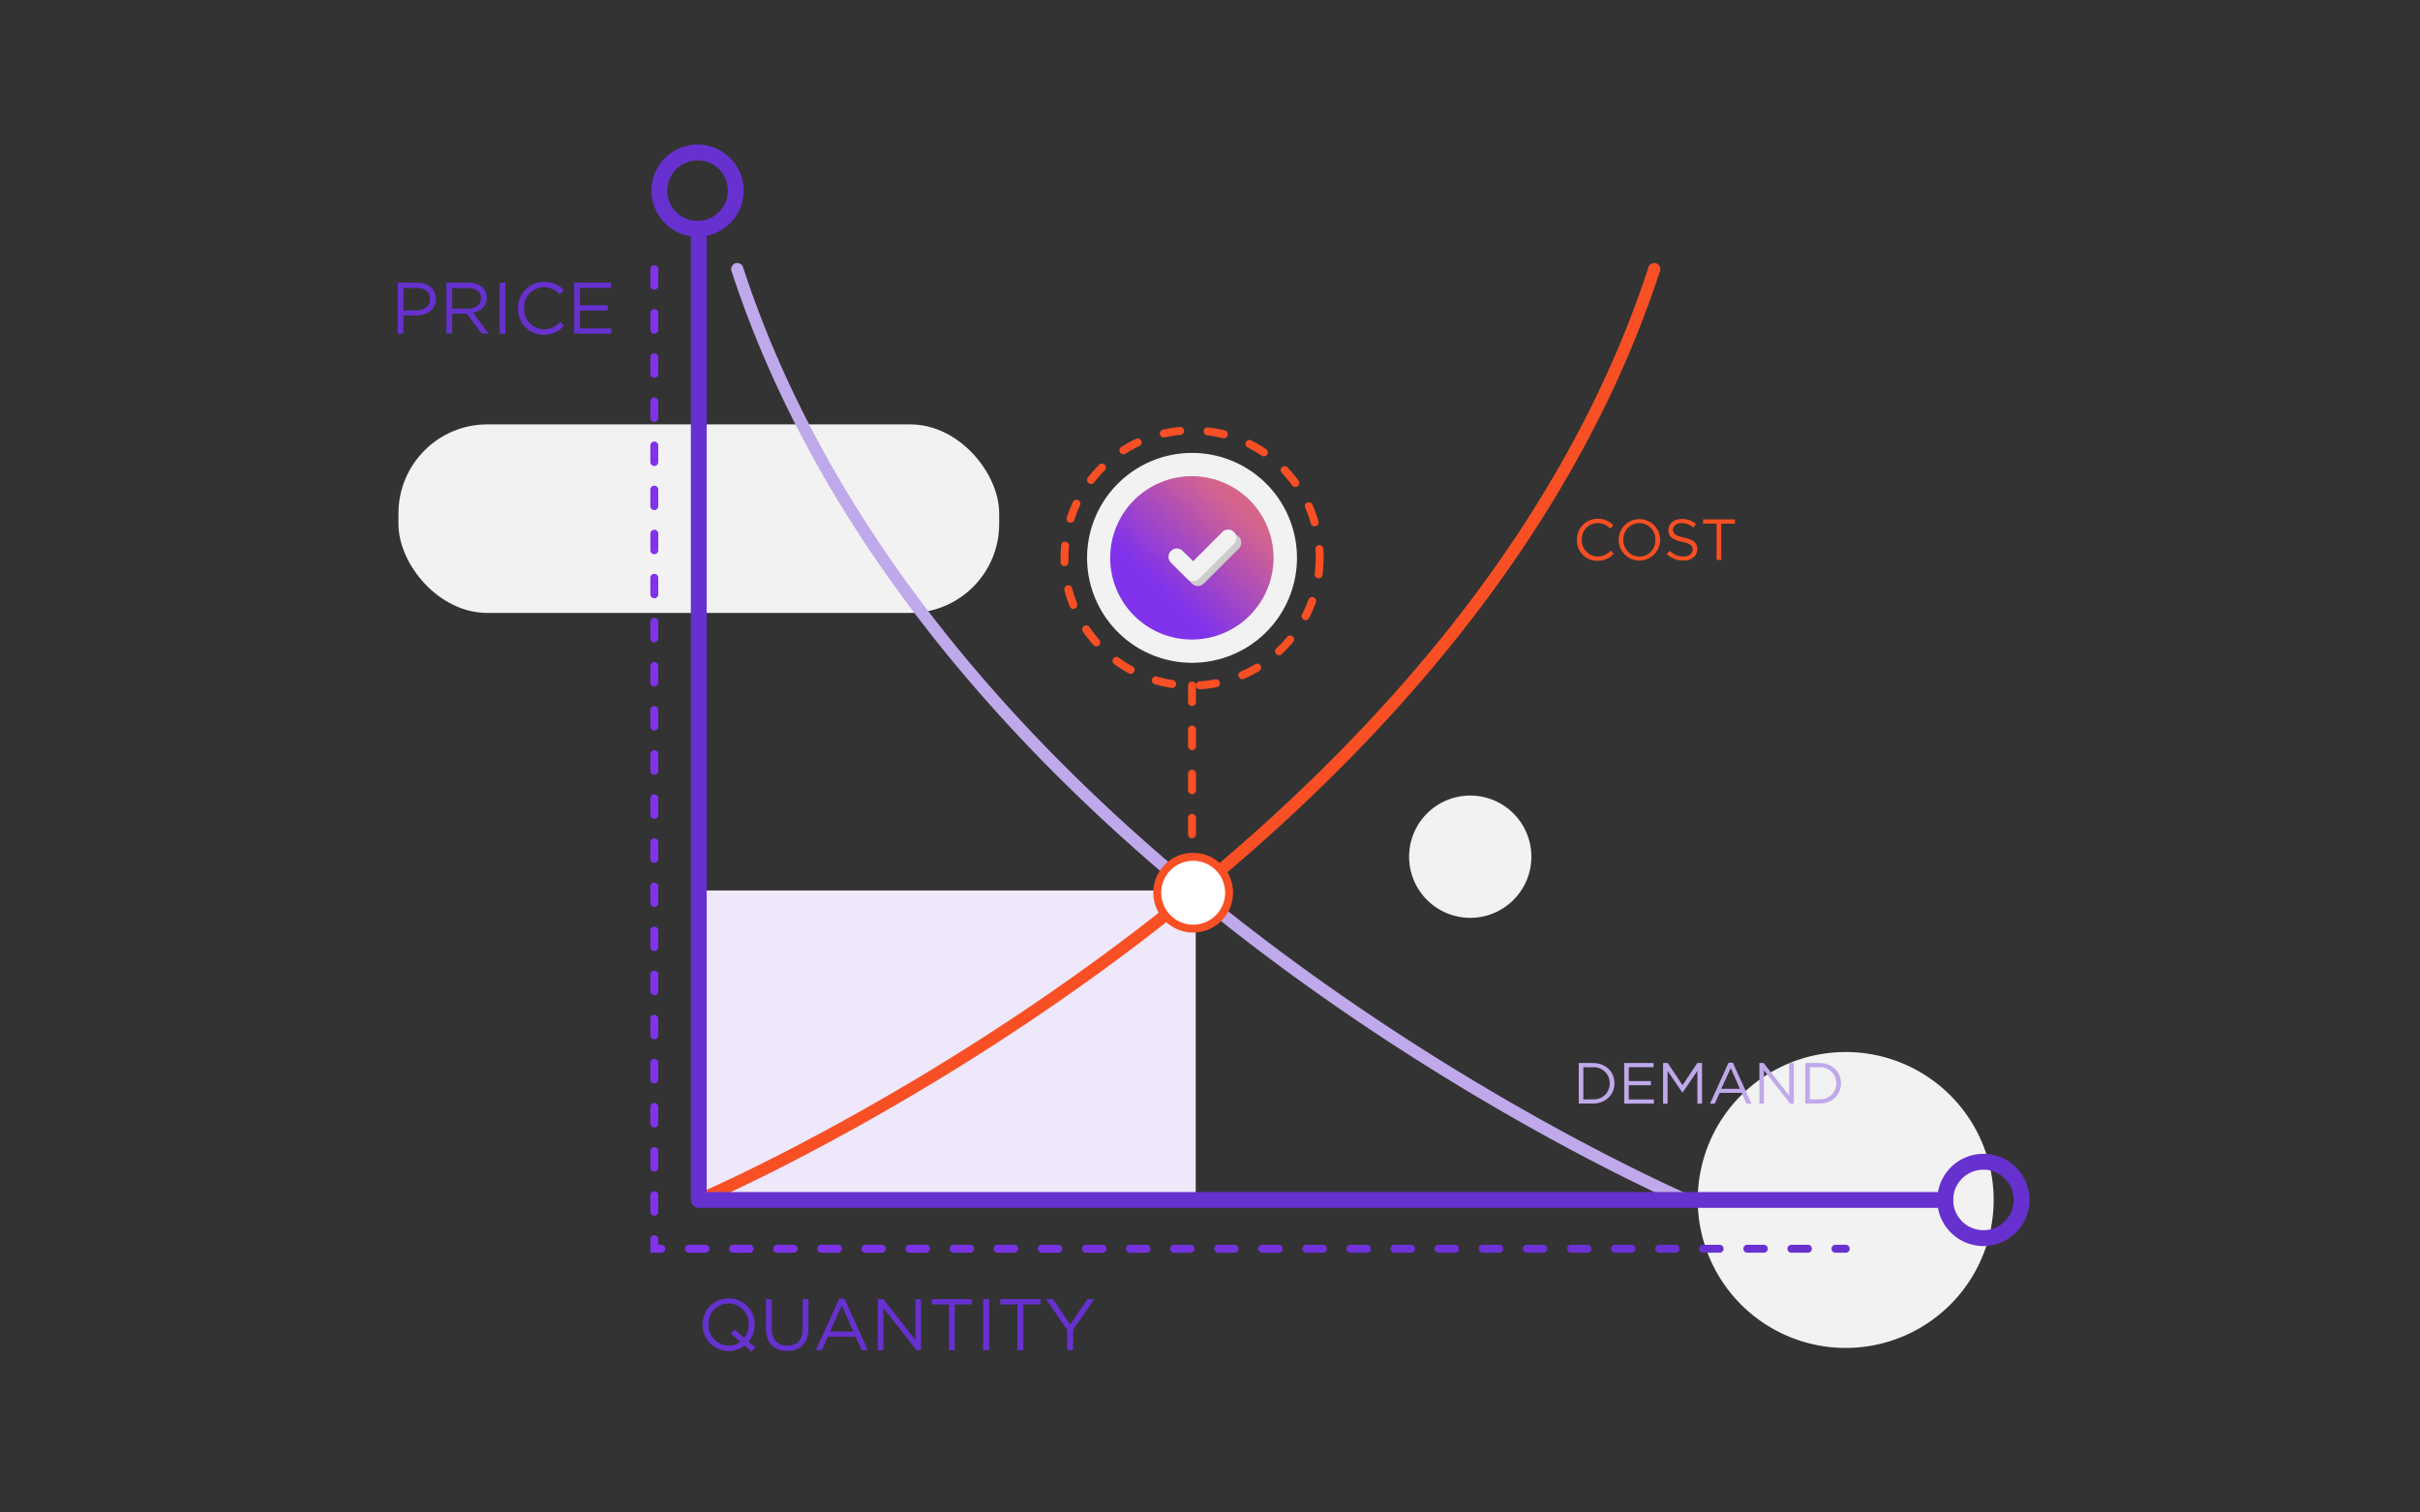 <svg xmlns="http://www.w3.org/2000/svg" xmlns:xlink="http://www.w3.org/1999/xlink" viewBox="0 0 800 500"><rect x="0" y="0" width="800" height="500" fill="#333333" stroke="none"/><defs><linearGradient id="a" x1="383.88" y1="194.87" x2="432.59" y2="144.89" gradientUnits="userSpaceOnUse"><stop offset="0" stop-color="#8033eb"/><stop offset="0.53" stop-color="#d4648e"/><stop offset="1" stop-color="#ec7071"/></linearGradient><linearGradient id="b" x1="214.99" y1="250.88" x2="611.47" y2="250.88" gradientUnits="userSpaceOnUse"><stop offset="0" stop-color="#8033eb"/><stop offset="1" stop-color="#6731ce"/></linearGradient></defs><title>Artboard 2 copy 13</title><g style="isolation:isolate"><rect x="231.01" y="294.37" width="164.27" height="102.31" style="fill:#eee8fa"/><path d="M659.06,396.68a48.91,48.91,0,1,1-48.9-48.9A48.9,48.9,0,0,1,659.06,396.68Z" style="fill:#f2f2f2"/><rect x="131.72" y="140.29" width="198.59" height="62.34" rx="29.41" ry="29.41" style="fill:#f2f2f2"/><path d="M506.24,283.25A20.21,20.21,0,1,1,486,263,20.21,20.21,0,0,1,506.24,283.25Z" style="fill:#f2f2f2"/><path d="M231,398.69a2,2,0,0,1-.78-3.86c.62-.26,63.16-27,132.91-78,40.92-29.92,76.29-62.22,105.1-96,36-42.16,61.78-86.74,76.72-132.5a2,2,0,0,1,3.81,1.25c-15.1,46.28-41.18,91.33-77.51,133.89-29,34-64.64,66.53-105.83,96.64-70.11,51.25-133,78.14-133.64,78.41A2,2,0,0,1,231,398.69Z" style="fill:#f94f24"/><path d="M557.44,398.69a2,2,0,0,1-.79-.16c-.62-.27-63-27.17-132.58-78.42C383.19,290,347.82,257.49,319,223.48c-36.11-42.57-62.08-87.62-77.18-133.89a2,2,0,0,1,3.82-1.25c14.93,45.78,40.65,90.37,76.42,132.54,28.65,33.78,63.79,66.07,104.42,96,69.22,51,131.16,77.69,131.78,78a2,2,0,0,1-.79,3.85Z" style="fill:#bfa9eb"/><path d="M131.47,93.43h6.32c3.81,0,6.32,2,6.32,5.35v0c0,3.64-3,5.52-6.63,5.52h-4.1v6h-1.91Zm6.08,9.18c2.8,0,4.63-1.49,4.63-3.71v-.05c0-2.41-1.81-3.66-4.53-3.66h-4.27v7.42Z" style="fill:#6731cf"/><path d="M147.58,93.43h7.25a6.65,6.65,0,0,1,4.8,1.68,4.66,4.66,0,0,1,1.3,3.33v0c0,2.8-1.93,4.43-4.58,4.92l5.18,6.89H159.2l-4.9-6.56h-4.82v6.56h-1.9Zm7.08,8.6c2.53,0,4.34-1.3,4.34-3.47v0c0-2.07-1.59-3.32-4.31-3.32h-5.21V102Z" style="fill:#6731cf"/><path d="M165.17,93.43h1.91V110.3h-1.91Z" style="fill:#6731cf"/><path d="M171.27,101.91v0a8.5,8.5,0,0,1,8.53-8.72,8.79,8.79,0,0,1,6.59,2.67l-1.31,1.4a7.32,7.32,0,0,0-5.3-2.31,6.61,6.61,0,0,0-6.53,6.92v0a6.66,6.66,0,0,0,6.53,7,7.35,7.35,0,0,0,5.45-2.43l1.25,1.23a8.8,8.8,0,0,1-6.75,3A8.41,8.41,0,0,1,171.27,101.91Z" style="fill:#6731cf"/><path d="M189.81,93.43H202v1.73H191.71v5.76h9.21v1.74h-9.21v5.91h10.41v1.73H189.81Z" style="fill:#6731cf"/><path d="M246.15,444.82A8.63,8.63,0,0,1,232.24,438v-.05a8.56,8.56,0,0,1,8.63-8.73,8.47,8.47,0,0,1,8.58,8.68v0a8.75,8.75,0,0,1-2,5.66l2.24,1.86-1.3,1.42Zm-1.4-1.23-3.13-2.68,1.28-1.42,3.11,2.82a7.13,7.13,0,0,0,1.47-4.36v-.05a6.71,6.71,0,0,0-6.66-7,6.63,6.63,0,0,0-6.6,6.92v0a6.71,6.71,0,0,0,6.65,7A6.36,6.36,0,0,0,244.75,443.59Z" style="fill:#6731cf"/><path d="M253.21,439.27v-9.81h1.91v9.69c0,3.64,1.92,5.69,5.15,5.69s5.09-1.88,5.09-5.57v-9.81h1.91v9.67c0,4.92-2.82,7.47-7,7.47S253.21,444.05,253.21,439.27Z" style="fill:#6731cf"/><path d="M277.41,429.34h1.79l7.69,17h-2.05l-2-4.46h-9.18l-2,4.46h-1.95Zm4.7,10.82-3.83-8.6-3.86,8.6Z" style="fill:#6731cf"/><path d="M290.21,429.46H292L302.63,443V429.46h1.85v16.88H303L292.07,432.5v13.84h-1.86Z" style="fill:#6731cf"/><path d="M313.71,431.22h-5.66v-1.76h13.26v1.76h-5.67v15.12h-1.93Z" style="fill:#6731cf"/><path d="M325,429.46H327v16.88H325Z" style="fill:#6731cf"/><path d="M336.35,431.22h-5.67v-1.76h13.26v1.76h-5.66v15.12h-1.93Z" style="fill:#6731cf"/><path d="M352.79,439.66l-7-10.2h2.31l5.69,8.44,5.74-8.44h2.22l-7,10.17v6.71h-1.92Z" style="fill:#6731cf"/><path d="M643.06,399.3H231a2.62,2.62,0,0,1-2.62-2.62v-321a2.62,2.62,0,1,1,5.24,0V394.06H643.06a2.62,2.62,0,0,1,0,5.24Z" style="fill:#6731cf"/><path d="M428.75,184.42a34.69,34.69,0,1,1-34.69-34.69A34.69,34.69,0,0,1,428.75,184.42Z" style="fill:#f2f2f2;mix-blend-mode:multiply"/><path d="M421,184.42a27,27,0,1,1-27-27A27,27,0,0,1,421,184.42Z" style="fill:url(#a)"/><path d="M396,193.73a2.77,2.77,0,0,1-1.94-.8l-5.46-5.47a2.73,2.73,0,1,1,3.86-3.87l3.54,3.53,9.77-9.77a2.74,2.74,0,0,1,3.87,3.87l-11.71,11.71A2.73,2.73,0,0,1,396,193.73Z" style="fill:#ccc;mix-blend-mode:multiply"/><path d="M394.42,192.16a2.7,2.7,0,0,1-1.93-.8L387,185.9a2.74,2.74,0,0,1,3.87-3.87l3.53,3.53,9.77-9.78a2.74,2.74,0,0,1,3.87,3.87l-11.7,11.71A2.72,2.72,0,0,1,394.42,192.16Z" style="fill:#f2f2f2"/><path d="M396.59,227.85a1.31,1.31,0,0,1-.08-2.61,41.84,41.84,0,0,0,5.25-.66,1.31,1.31,0,0,1,.49,2.58,43.55,43.55,0,0,1-5.59.69Zm-9.08-.43h-.21a44.46,44.46,0,0,1-5.49-1.23,1.31,1.31,0,1,1,.73-2.51,41.49,41.49,0,0,0,5.17,1.15,1.31,1.31,0,0,1-.2,2.6Zm23.19-2.9a1.31,1.31,0,0,1-.52-2.51,40.11,40.11,0,0,0,4.71-2.4,1.31,1.31,0,1,1,1.34,2.25,41.51,41.51,0,0,1-5,2.55A1.14,1.14,0,0,1,410.7,224.52Zm-36.92-1.78a1.28,1.28,0,0,1-.63-.16,42,42,0,0,1-4.75-3,1.31,1.31,0,1,1,1.54-2.11,39.24,39.24,0,0,0,4.47,2.84,1.31,1.31,0,0,1,.51,1.78A1.28,1.28,0,0,1,373.78,222.74Zm49.05-6.15a1.31,1.31,0,0,1-.89-2.26,41.34,41.34,0,0,0,3.63-3.86,1.31,1.31,0,0,1,2,1.67,42.74,42.74,0,0,1-3.86,4.1A1.28,1.28,0,0,1,422.83,216.59Zm-60.38-2.91a1.32,1.32,0,0,1-1-.44A44.71,44.71,0,0,1,358,208.8a1.31,1.31,0,1,1,2.17-1.47,40.61,40.61,0,0,0,3.24,4.18,1.3,1.3,0,0,1-.11,1.84A1.27,1.27,0,0,1,362.45,213.68ZM431.59,205a1.33,1.33,0,0,1-.6-.15,1.31,1.31,0,0,1-.56-1.76,39.28,39.28,0,0,0,2.11-4.85,1.31,1.31,0,0,1,2.47.88,43.19,43.19,0,0,1-2.25,5.17A1.31,1.31,0,0,1,431.59,205Zm-76.74-3.69a1.3,1.3,0,0,1-1.22-.83,42.84,42.84,0,0,1-1.74-5.35,1.31,1.31,0,0,1,2.54-.65,40,40,0,0,0,1.63,5,1.31,1.31,0,0,1-.73,1.7A1.36,1.36,0,0,1,354.85,201.34Zm81.06-10.16h-.17a1.31,1.31,0,0,1-1.13-1.47,42.05,42.05,0,0,0,.34-5.28c0-.91,0-1.83-.09-2.73a1.31,1.31,0,1,1,2.61-.17c.06,1,.09,1.94.09,2.9a43.83,43.83,0,0,1-.36,5.62A1.3,1.3,0,0,1,435.91,191.18Zm-84-4a1.3,1.3,0,0,1-1.31-1.26c0-.49,0-1,0-1.46,0-1.39.06-2.8.19-4.17a1.3,1.3,0,0,1,1.43-1.18,1.31,1.31,0,0,1,1.18,1.43c-.12,1.29-.19,2.61-.19,3.92,0,.46,0,.92,0,1.37a1.32,1.32,0,0,1-1.27,1.35ZM434.59,174a1.31,1.31,0,0,1-1.26-1,40.42,40.42,0,0,0-1.8-5,1.31,1.31,0,1,1,2.4-1,43.55,43.55,0,0,1,1.92,5.3,1.31,1.31,0,0,1-.9,1.62A1.49,1.49,0,0,1,434.59,174Zm-80.7-1.18a1.39,1.39,0,0,1-.4-.06,1.32,1.32,0,0,1-.85-1.65,43.94,43.94,0,0,1,2.08-5.24,1.31,1.31,0,0,1,2.36,1.12,40.87,40.87,0,0,0-1.94,4.92A1.31,1.31,0,0,1,353.89,172.78Zm74.32-11.84a1.3,1.3,0,0,1-1.06-.54,43.94,43.94,0,0,0-3.38-4.07,1.31,1.31,0,1,1,1.9-1.8,45.4,45.4,0,0,1,3.6,4.33,1.32,1.32,0,0,1-.29,1.83A1.29,1.29,0,0,1,428.21,160.94Zm-67.55-1a1.26,1.26,0,0,1-.8-.28,1.3,1.3,0,0,1-.24-1.83,45.38,45.38,0,0,1,3.72-4.23,1.31,1.31,0,1,1,1.85,1.86,42.63,42.63,0,0,0-3.5,4A1.31,1.31,0,0,1,360.66,160Zm57.14-9.11a1.27,1.27,0,0,1-.74-.23,41.64,41.64,0,0,0-4.56-2.69,1.31,1.31,0,1,1,1.19-2.33,43.74,43.74,0,0,1,4.85,2.86,1.31,1.31,0,0,1-.74,2.39Zm-46.44-.68a1.31,1.31,0,0,1-.71-2.41,43,43,0,0,1,4.93-2.72,1.31,1.31,0,0,1,1.11,2.37,40.15,40.15,0,0,0-4.63,2.55A1.3,1.3,0,0,1,371.36,150.16Zm33.22-5.3a1.22,1.22,0,0,1-.32,0,40.35,40.35,0,0,0-5.2-1,1.31,1.31,0,0,1-1.14-1.46,1.32,1.32,0,0,1,1.46-1.14,45.62,45.62,0,0,1,5.53,1,1.31,1.31,0,0,1-.33,2.58Zm-19.85-.29a1.29,1.29,0,0,1-1.27-1,1.31,1.31,0,0,1,1-1.57,45,45,0,0,1,5.56-.88,1.33,1.33,0,0,1,1.42,1.19,1.3,1.3,0,0,1-1.18,1.42,40.09,40.09,0,0,0-5.23.83A1.36,1.36,0,0,1,384.73,144.57Z" style="fill:#f94f24"/><path d="M394.06,277.13a1.31,1.31,0,0,1-1.31-1.31v-5.47a1.31,1.31,0,0,1,2.62,0v5.47A1.31,1.31,0,0,1,394.06,277.13Zm0-14.58a1.31,1.31,0,0,1-1.31-1.31v-5.47a1.31,1.31,0,0,1,2.62,0v5.47A1.31,1.31,0,0,1,394.06,262.55Zm0-14.58a1.31,1.31,0,0,1-1.31-1.31V241.2a1.31,1.31,0,0,1,2.62,0v5.46A1.31,1.31,0,0,1,394.06,248Zm0-14.58a1.31,1.31,0,0,1-1.31-1.31v-5.46a1.31,1.31,0,0,1,2.62,0v5.46A1.31,1.31,0,0,1,394.06,233.39Z" style="fill:#f94f24"/><path d="M521.91,351.41h4.66c4.22,0,7.14,2.89,7.14,6.68v0c0,3.79-2.92,6.72-7.14,6.72h-4.66Zm4.66,12a5.2,5.2,0,0,0,5.57-5.28v0a5.23,5.23,0,0,0-5.57-5.31h-3.15v10.63Z" style="fill:#bfa9eb"/><path d="M536.92,351.41h9.71v1.38h-8.19v4.59h7.33v1.38h-7.33v4.7h8.29v1.38h-9.81Z" style="fill:#bfa9eb"/><path d="M549.78,351.41h1.54l4.89,7.33,4.9-7.33h1.54v13.43h-1.52V354l-4.9,7.2h-.07l-4.9-7.18v10.86h-1.48Z" style="fill:#bfa9eb"/><path d="M571.42,351.31h1.42L579,364.84h-1.64l-1.57-3.55h-7.31l-1.6,3.55H565.3Zm3.74,8.62-3-6.85L569,359.93Z" style="fill:#bfa9eb"/><path d="M581.62,351.41H583l8.46,10.76V351.41H593v13.43h-1.21l-8.67-11v11h-1.48Z" style="fill:#bfa9eb"/><path d="M596.79,351.41h4.66c4.22,0,7.14,2.89,7.14,6.68v0c0,3.79-2.92,6.72-7.14,6.72h-4.66Zm4.66,12a5.2,5.2,0,0,0,5.57-5.28v0a5.23,5.23,0,0,0-5.57-5.31H598.3v10.63Z" style="fill:#bfa9eb"/><path d="M521.31,178.46v0a6.77,6.77,0,0,1,6.8-6.95,7,7,0,0,1,5.24,2.13l-1,1.12a5.82,5.82,0,0,0-4.22-1.85,5.27,5.27,0,0,0-5.21,5.51v0a5.31,5.31,0,0,0,5.21,5.55,5.81,5.81,0,0,0,4.33-1.94l1,1a7,7,0,0,1-5.37,2.36A6.7,6.7,0,0,1,521.31,178.46Z" style="fill:#f94f24"/><path d="M535.1,178.46v0a6.85,6.85,0,1,1,13.7,0v0a6.85,6.85,0,1,1-13.7,0Zm12.13,0v0a5.35,5.35,0,0,0-5.3-5.55,5.28,5.28,0,0,0-5.26,5.51v0A5.35,5.35,0,0,0,542,184,5.28,5.28,0,0,0,547.23,178.46Z" style="fill:#f94f24"/><path d="M551,183.18l.94-1.11a6.45,6.45,0,0,0,4.61,1.9c1.8,0,3-1,3-2.29v0c0-1.25-.68-2-3.5-2.56-3.09-.67-4.51-1.67-4.51-3.88v0c0-2.12,1.86-3.67,4.42-3.67a7.05,7.05,0,0,1,4.72,1.65l-.89,1.17a5.86,5.86,0,0,0-3.87-1.46c-1.75,0-2.86,1-2.86,2.17v0c0,1.27.69,2,3.64,2.61s4.38,1.75,4.38,3.8v0c0,2.3-1.92,3.8-4.59,3.8A7.88,7.88,0,0,1,551,183.18Z" style="fill:#f94f24"/><path d="M567.47,173.1H563v-1.4h10.55v1.4H569v12h-1.53Z" style="fill:#f94f24"/><path d="M610.16,414.12h-3.39a1.31,1.31,0,1,1,0-2.62h3.39a1.31,1.31,0,1,1,0,2.62Zm-12.5,0H592.2a1.31,1.31,0,0,1,0-2.62h5.46a1.31,1.31,0,1,1,0,2.62Zm-14.57,0h-5.47a1.31,1.31,0,0,1,0-2.62h5.47a1.31,1.31,0,0,1,0,2.62Zm-14.58,0H563a1.31,1.31,0,1,1,0-2.62h5.47a1.31,1.31,0,1,1,0,2.62Zm-14.58,0h-5.47a1.31,1.31,0,0,1,0-2.62h5.47a1.31,1.31,0,1,1,0,2.62Zm-14.58,0h-5.46a1.31,1.31,0,1,1,0-2.62h5.46a1.31,1.31,0,0,1,0,2.62Zm-14.58,0h-5.46a1.31,1.31,0,1,1,0-2.62h5.46a1.31,1.31,0,1,1,0,2.62Zm-14.57,0h-5.47a1.31,1.31,0,0,1,0-2.62h5.47a1.31,1.31,0,0,1,0,2.62Zm-14.58,0h-5.47a1.31,1.31,0,0,1,0-2.62h5.47a1.31,1.31,0,0,1,0,2.62Zm-14.58,0h-5.47a1.31,1.31,0,0,1,0-2.62H481a1.31,1.31,0,0,1,0,2.62Zm-14.58,0H461a1.31,1.31,0,0,1,0-2.62h5.46a1.31,1.31,0,0,1,0,2.62Zm-14.57,0h-5.47a1.31,1.31,0,0,1,0-2.62h5.47a1.31,1.31,0,0,1,0,2.62Zm-14.58,0h-5.47a1.31,1.31,0,0,1,0-2.62h5.47a1.31,1.31,0,0,1,0,2.62Zm-14.58,0h-5.47a1.31,1.31,0,0,1,0-2.62h5.47a1.31,1.31,0,0,1,0,2.62Zm-14.58,0h-5.46a1.31,1.31,0,0,1,0-2.62h5.46a1.31,1.31,0,0,1,0,2.62Zm-14.58,0h-5.46a1.31,1.31,0,0,1,0-2.62h5.46a1.31,1.31,0,0,1,0,2.62Zm-14.57,0h-5.47a1.31,1.31,0,1,1,0-2.62H379a1.31,1.31,0,0,1,0,2.62Zm-14.58,0H359a1.31,1.31,0,0,1,0-2.62h5.47a1.31,1.31,0,0,1,0,2.62Zm-14.58,0h-5.47a1.31,1.31,0,0,1,0-2.62h5.47a1.31,1.31,0,0,1,0,2.62Zm-14.58,0H329.8a1.31,1.31,0,0,1,0-2.62h5.46a1.31,1.31,0,0,1,0,2.62Zm-14.58,0h-5.46a1.31,1.31,0,0,1,0-2.62h5.46a1.31,1.31,0,0,1,0,2.62Zm-14.57,0h-5.47a1.31,1.31,0,0,1,0-2.62h5.47a1.31,1.31,0,0,1,0,2.62Zm-14.58,0h-5.47a1.31,1.31,0,0,1,0-2.62h5.47a1.31,1.31,0,0,1,0,2.62Zm-14.58,0h-5.47a1.31,1.31,0,0,1,0-2.62H277a1.31,1.31,0,0,1,0,2.62Zm-14.58,0h-5.46a1.31,1.31,0,0,1,0-2.62h5.46a1.31,1.31,0,0,1,0,2.62Zm-14.57,0h-5.47a1.31,1.31,0,0,1,0-2.62h5.47a1.31,1.31,0,0,1,0,2.62Zm-14.58,0h-5.47a1.31,1.31,0,0,1,0-2.62h5.47a1.31,1.31,0,0,1,0,2.62Zm-14.58,0H215v-4.45a1.31,1.31,0,0,1,2.62,0v1.83h1a1.31,1.31,0,0,1,0,2.62Zm-2.34-12.25a1.31,1.31,0,0,1-1.31-1.31V395.1a1.31,1.31,0,0,1,2.62,0v5.46A1.3,1.3,0,0,1,216.3,401.87Zm0-14.57A1.31,1.31,0,0,1,215,386v-5.47a1.31,1.31,0,0,1,2.62,0V386A1.31,1.31,0,0,1,216.3,387.3Zm0-14.58a1.31,1.31,0,0,1-1.31-1.31v-5.47a1.31,1.31,0,0,1,2.62,0v5.47A1.31,1.31,0,0,1,216.3,372.72Zm0-14.58a1.31,1.31,0,0,1-1.31-1.31v-5.47a1.31,1.31,0,0,1,2.62,0v5.47A1.31,1.31,0,0,1,216.3,358.14Zm0-14.58a1.31,1.31,0,0,1-1.31-1.31v-5.46a1.31,1.31,0,0,1,2.62,0v5.46A1.3,1.3,0,0,1,216.3,343.56Zm0-14.58a1.31,1.31,0,0,1-1.31-1.31v-5.46a1.31,1.31,0,0,1,2.62,0v5.46A1.3,1.3,0,0,1,216.3,329Zm0-14.57A1.31,1.31,0,0,1,215,313.1v-5.47a1.31,1.31,0,0,1,2.62,0v5.47A1.31,1.31,0,0,1,216.3,314.41Zm0-14.58a1.31,1.31,0,0,1-1.31-1.31v-5.47a1.31,1.31,0,0,1,2.62,0v5.47A1.31,1.31,0,0,1,216.3,299.83Zm0-14.58a1.31,1.31,0,0,1-1.31-1.31v-5.47a1.31,1.31,0,0,1,2.62,0v5.47A1.31,1.31,0,0,1,216.3,285.25Zm0-14.58a1.31,1.31,0,0,1-1.31-1.31V263.9a1.31,1.31,0,0,1,2.62,0v5.46A1.3,1.3,0,0,1,216.3,270.67Zm0-14.57a1.31,1.31,0,0,1-1.31-1.31v-5.47a1.31,1.31,0,0,1,2.62,0v5.47A1.31,1.31,0,0,1,216.3,256.1Zm0-14.58a1.31,1.31,0,0,1-1.31-1.31v-5.47a1.31,1.31,0,0,1,2.62,0v5.47A1.31,1.31,0,0,1,216.3,241.52Zm0-14.58a1.31,1.31,0,0,1-1.31-1.31v-5.47a1.31,1.31,0,0,1,2.62,0v5.47A1.31,1.31,0,0,1,216.3,226.94Zm0-14.58a1.31,1.31,0,0,1-1.31-1.31v-5.46a1.31,1.31,0,1,1,2.62,0v5.46A1.3,1.3,0,0,1,216.3,212.36Zm0-14.58a1.31,1.31,0,0,1-1.31-1.31V191a1.31,1.31,0,0,1,2.62,0v5.46A1.3,1.3,0,0,1,216.3,197.78Zm0-14.57A1.31,1.31,0,0,1,215,181.9v-5.47a1.31,1.31,0,0,1,2.62,0v5.47A1.31,1.31,0,0,1,216.3,183.21Zm0-14.58a1.31,1.31,0,0,1-1.31-1.31v-5.47a1.31,1.31,0,1,1,2.62,0v5.47A1.31,1.31,0,0,1,216.3,168.63Zm0-14.58a1.31,1.31,0,0,1-1.31-1.31v-5.47a1.31,1.31,0,0,1,2.62,0v5.47A1.31,1.31,0,0,1,216.3,154.05Zm0-14.58a1.31,1.31,0,0,1-1.31-1.31V132.7a1.31,1.31,0,0,1,2.62,0v5.46A1.3,1.3,0,0,1,216.3,139.47Zm0-14.58a1.31,1.31,0,0,1-1.31-1.3v-5.47a1.31,1.31,0,0,1,2.62,0v5.47A1.3,1.3,0,0,1,216.3,124.89Zm0-14.57A1.31,1.31,0,0,1,215,109v-5.47a1.31,1.31,0,0,1,2.62,0V109A1.31,1.31,0,0,1,216.3,110.32Zm0-14.58A1.31,1.31,0,0,1,215,94.43V89a1.31,1.31,0,0,1,2.62,0v5.47A1.31,1.31,0,0,1,216.3,95.74Z" style="fill:url(#b)"/><path d="M406.31,295.11a11.87,11.87,0,1,1-11.87-11.86A11.86,11.86,0,0,1,406.31,295.11Z" style="fill:#fff"/><path d="M394.44,308.29a13.18,13.18,0,1,1,13.18-13.18A13.19,13.19,0,0,1,394.44,308.29Zm0-23.73A10.56,10.56,0,1,0,405,295.11,10.56,10.56,0,0,0,394.44,284.56Z" style="fill:#f94f24"/><path d="M655.68,411.92a15.24,15.24,0,1,1,15.23-15.24A15.26,15.26,0,0,1,655.68,411.92Zm0-25.24a10,10,0,1,0,10,10A10,10,0,0,0,655.68,386.68Z" style="fill:#6731cf"/><path d="M230.6,78.26A15.24,15.24,0,1,1,245.84,63,15.26,15.26,0,0,1,230.6,78.26Zm0-25.24a10,10,0,1,0,10,10A10,10,0,0,0,230.6,53Z" style="fill:#6731cf"/></g></svg>